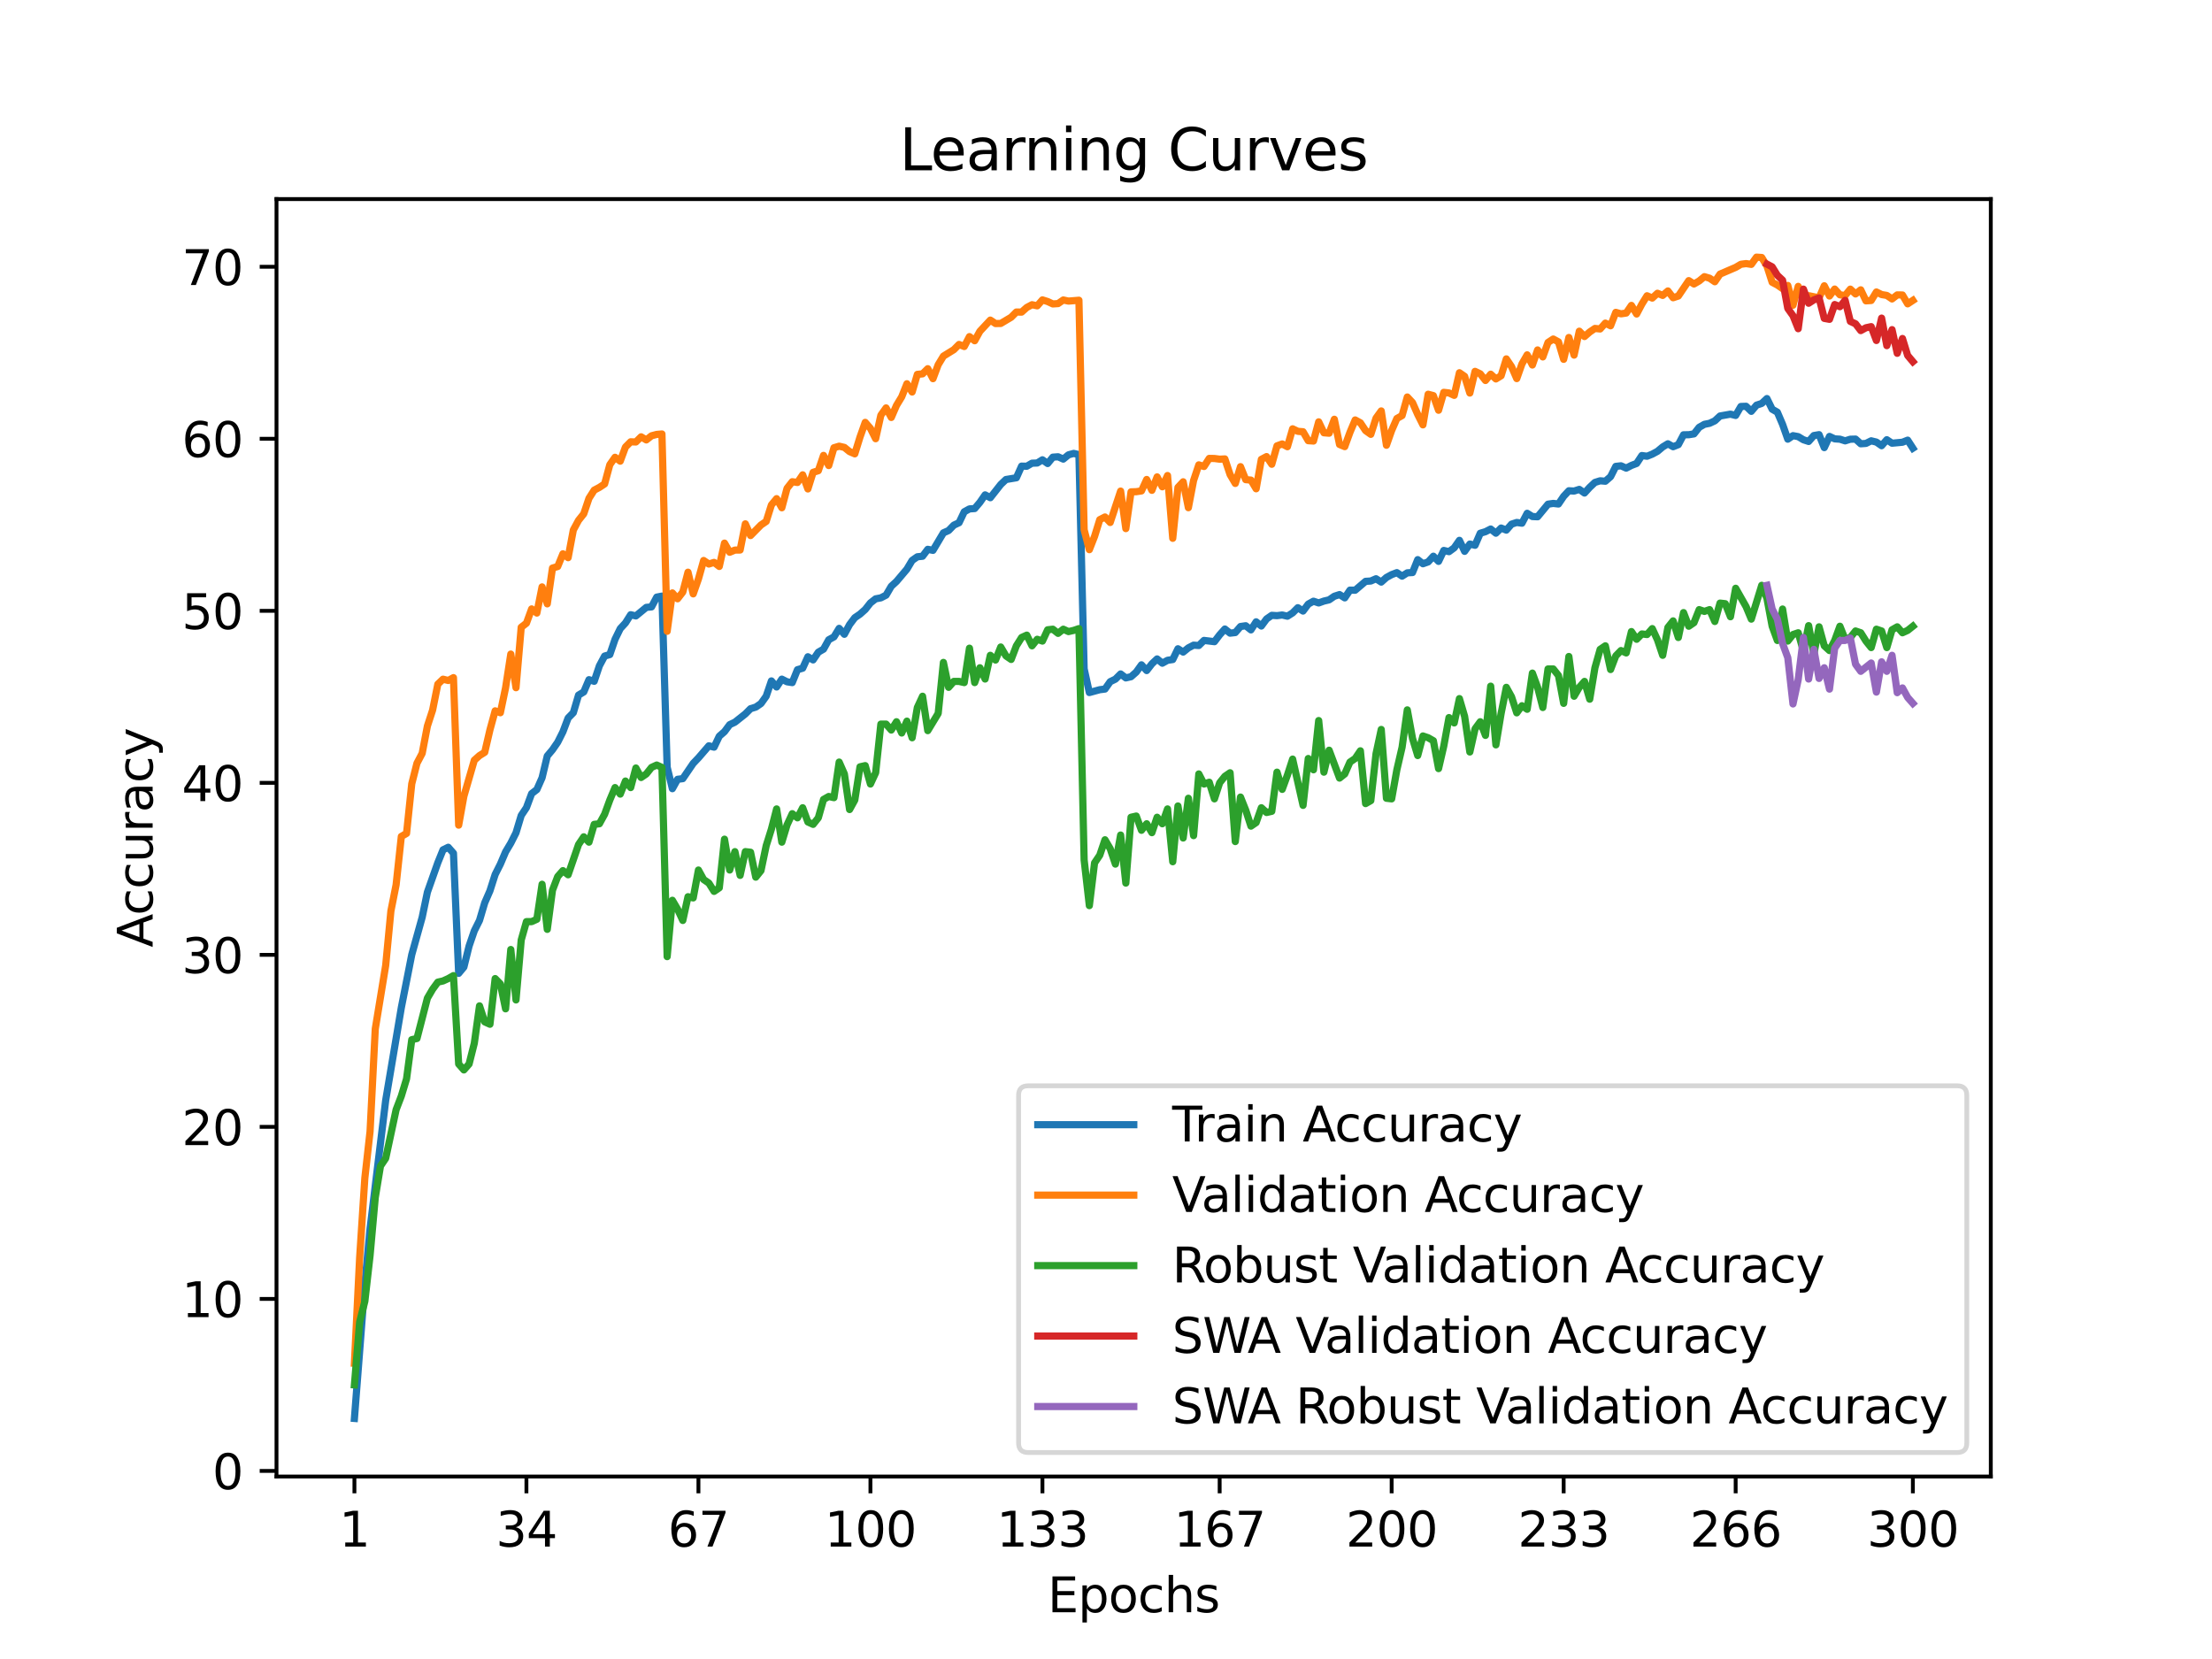 <?xml version="1.0" encoding="utf-8" standalone="no"?>
<!DOCTYPE svg PUBLIC "-//W3C//DTD SVG 1.1//EN"
  "http://www.w3.org/Graphics/SVG/1.1/DTD/svg11.dtd">
<svg xmlns:xlink="http://www.w3.org/1999/xlink" width="460.8pt" height="345.6pt" viewBox="0 0 460.8 345.6" xmlns="http://www.w3.org/2000/svg" version="1.1">
 <defs>
  <style type="text/css">*{stroke-linejoin: round; stroke-linecap: butt}</style>
 </defs>
 <g id="figure_1">
  <g id="patch_1">
   <path d="M 0 345.6 
L 460.8 345.6 
L 460.8 0 
L 0 0 
z
" style="fill: #ffffff"/>
  </g>
  <g id="axes_1">
   <g id="patch_2">
    <path d="M 57.6 307.584 
L 414.72 307.584 
L 414.72 41.472 
L 57.6 41.472 
z
" style="fill: #ffffff"/>
   </g>
   <g id="matplotlib.axis_1">
    <g id="xtick_1">
     <g id="line2d_1">
      <defs>
       <path id="me07a0a94ca" d="M 0 0 
L 0 3.5 
" style="stroke: #000000; stroke-width: 0.8"/>
      </defs>
      <g>
       <use xlink:href="#me07a0a94ca" x="73.833" y="307.584" style="stroke: #000000; stroke-width: 0.8"/>
      </g>
     </g>
     <g id="text_1">
      <!-- 1 -->
      <g transform="translate(70.651 322.182) scale(0.1 -0.1)">
       <defs>
        <path id="DejaVuSans-31" d="M 794 531 
L 1825 531 
L 1825 4091 
L 703 3866 
L 703 4441 
L 1819 4666 
L 2450 4666 
L 2450 531 
L 3481 531 
L 3481 0 
L 794 0 
L 794 531 
z
" transform="scale(0.016)"/>
       </defs>
       <use xlink:href="#DejaVuSans-31"/>
      </g>
     </g>
    </g>
    <g id="xtick_2">
     <g id="line2d_2">
      <g>
       <use xlink:href="#me07a0a94ca" x="109.664" y="307.584" style="stroke: #000000; stroke-width: 0.8"/>
      </g>
     </g>
     <g id="text_2">
      <!-- 34 -->
      <g transform="translate(103.302 322.182) scale(0.1 -0.1)">
       <defs>
        <path id="DejaVuSans-33" d="M 2597 2516 
Q 3050 2419 3304 2112 
Q 3559 1806 3559 1356 
Q 3559 666 3084 287 
Q 2609 -91 1734 -91 
Q 1441 -91 1130 -33 
Q 819 25 488 141 
L 488 750 
Q 750 597 1062 519 
Q 1375 441 1716 441 
Q 2309 441 2620 675 
Q 2931 909 2931 1356 
Q 2931 1769 2642 2001 
Q 2353 2234 1838 2234 
L 1294 2234 
L 1294 2753 
L 1863 2753 
Q 2328 2753 2575 2939 
Q 2822 3125 2822 3475 
Q 2822 3834 2567 4026 
Q 2313 4219 1838 4219 
Q 1578 4219 1281 4162 
Q 984 4106 628 3988 
L 628 4550 
Q 988 4650 1302 4700 
Q 1616 4750 1894 4750 
Q 2613 4750 3031 4423 
Q 3450 4097 3450 3541 
Q 3450 3153 3228 2886 
Q 3006 2619 2597 2516 
z
" transform="scale(0.016)"/>
        <path id="DejaVuSans-34" d="M 2419 4116 
L 825 1625 
L 2419 1625 
L 2419 4116 
z
M 2253 4666 
L 3047 4666 
L 3047 1625 
L 3713 1625 
L 3713 1100 
L 3047 1100 
L 3047 0 
L 2419 0 
L 2419 1100 
L 313 1100 
L 313 1709 
L 2253 4666 
z
" transform="scale(0.016)"/>
       </defs>
       <use xlink:href="#DejaVuSans-33"/>
       <use xlink:href="#DejaVuSans-34" x="63.623"/>
      </g>
     </g>
    </g>
    <g id="xtick_3">
     <g id="line2d_3">
      <g>
       <use xlink:href="#me07a0a94ca" x="145.496" y="307.584" style="stroke: #000000; stroke-width: 0.8"/>
      </g>
     </g>
     <g id="text_3">
      <!-- 67 -->
      <g transform="translate(139.133 322.182) scale(0.1 -0.1)">
       <defs>
        <path id="DejaVuSans-36" d="M 2113 2584 
Q 1688 2584 1439 2293 
Q 1191 2003 1191 1497 
Q 1191 994 1439 701 
Q 1688 409 2113 409 
Q 2538 409 2786 701 
Q 3034 994 3034 1497 
Q 3034 2003 2786 2293 
Q 2538 2584 2113 2584 
z
M 3366 4563 
L 3366 3988 
Q 3128 4100 2886 4159 
Q 2644 4219 2406 4219 
Q 1781 4219 1451 3797 
Q 1122 3375 1075 2522 
Q 1259 2794 1537 2939 
Q 1816 3084 2150 3084 
Q 2853 3084 3261 2657 
Q 3669 2231 3669 1497 
Q 3669 778 3244 343 
Q 2819 -91 2113 -91 
Q 1303 -91 875 529 
Q 447 1150 447 2328 
Q 447 3434 972 4092 
Q 1497 4750 2381 4750 
Q 2619 4750 2861 4703 
Q 3103 4656 3366 4563 
z
" transform="scale(0.016)"/>
        <path id="DejaVuSans-37" d="M 525 4666 
L 3525 4666 
L 3525 4397 
L 1831 0 
L 1172 0 
L 2766 4134 
L 525 4134 
L 525 4666 
z
" transform="scale(0.016)"/>
       </defs>
       <use xlink:href="#DejaVuSans-36"/>
       <use xlink:href="#DejaVuSans-37" x="63.623"/>
      </g>
     </g>
    </g>
    <g id="xtick_4">
     <g id="line2d_4">
      <g>
       <use xlink:href="#me07a0a94ca" x="181.327" y="307.584" style="stroke: #000000; stroke-width: 0.8"/>
      </g>
     </g>
     <g id="text_4">
      <!-- 100 -->
      <g transform="translate(171.783 322.182) scale(0.1 -0.1)">
       <defs>
        <path id="DejaVuSans-30" d="M 2034 4250 
Q 1547 4250 1301 3770 
Q 1056 3291 1056 2328 
Q 1056 1369 1301 889 
Q 1547 409 2034 409 
Q 2525 409 2770 889 
Q 3016 1369 3016 2328 
Q 3016 3291 2770 3770 
Q 2525 4250 2034 4250 
z
M 2034 4750 
Q 2819 4750 3233 4129 
Q 3647 3509 3647 2328 
Q 3647 1150 3233 529 
Q 2819 -91 2034 -91 
Q 1250 -91 836 529 
Q 422 1150 422 2328 
Q 422 3509 836 4129 
Q 1250 4750 2034 4750 
z
" transform="scale(0.016)"/>
       </defs>
       <use xlink:href="#DejaVuSans-31"/>
       <use xlink:href="#DejaVuSans-30" x="63.623"/>
       <use xlink:href="#DejaVuSans-30" x="127.246"/>
      </g>
     </g>
    </g>
    <g id="xtick_5">
     <g id="line2d_5">
      <g>
       <use xlink:href="#me07a0a94ca" x="217.158" y="307.584" style="stroke: #000000; stroke-width: 0.8"/>
      </g>
     </g>
     <g id="text_5">
      <!-- 133 -->
      <g transform="translate(207.615 322.182) scale(0.1 -0.1)">
       <use xlink:href="#DejaVuSans-31"/>
       <use xlink:href="#DejaVuSans-33" x="63.623"/>
       <use xlink:href="#DejaVuSans-33" x="127.246"/>
      </g>
     </g>
    </g>
    <g id="xtick_6">
     <g id="line2d_6">
      <g>
       <use xlink:href="#me07a0a94ca" x="254.076" y="307.584" style="stroke: #000000; stroke-width: 0.8"/>
      </g>
     </g>
     <g id="text_6">
      <!-- 167 -->
      <g transform="translate(244.532 322.182) scale(0.1 -0.1)">
       <use xlink:href="#DejaVuSans-31"/>
       <use xlink:href="#DejaVuSans-36" x="63.623"/>
       <use xlink:href="#DejaVuSans-37" x="127.246"/>
      </g>
     </g>
    </g>
    <g id="xtick_7">
     <g id="line2d_7">
      <g>
       <use xlink:href="#me07a0a94ca" x="289.907" y="307.584" style="stroke: #000000; stroke-width: 0.8"/>
      </g>
     </g>
     <g id="text_7">
      <!-- 200 -->
      <g transform="translate(280.363 322.182) scale(0.1 -0.1)">
       <defs>
        <path id="DejaVuSans-32" d="M 1228 531 
L 3431 531 
L 3431 0 
L 469 0 
L 469 531 
Q 828 903 1448 1529 
Q 2069 2156 2228 2338 
Q 2531 2678 2651 2914 
Q 2772 3150 2772 3378 
Q 2772 3750 2511 3984 
Q 2250 4219 1831 4219 
Q 1534 4219 1204 4116 
Q 875 4013 500 3803 
L 500 4441 
Q 881 4594 1212 4672 
Q 1544 4750 1819 4750 
Q 2544 4750 2975 4387 
Q 3406 4025 3406 3419 
Q 3406 3131 3298 2873 
Q 3191 2616 2906 2266 
Q 2828 2175 2409 1742 
Q 1991 1309 1228 531 
z
" transform="scale(0.016)"/>
       </defs>
       <use xlink:href="#DejaVuSans-32"/>
       <use xlink:href="#DejaVuSans-30" x="63.623"/>
       <use xlink:href="#DejaVuSans-30" x="127.246"/>
      </g>
     </g>
    </g>
    <g id="xtick_8">
     <g id="line2d_8">
      <g>
       <use xlink:href="#me07a0a94ca" x="325.739" y="307.584" style="stroke: #000000; stroke-width: 0.8"/>
      </g>
     </g>
     <g id="text_8">
      <!-- 233 -->
      <g transform="translate(316.195 322.182) scale(0.1 -0.1)">
       <use xlink:href="#DejaVuSans-32"/>
       <use xlink:href="#DejaVuSans-33" x="63.623"/>
       <use xlink:href="#DejaVuSans-33" x="127.246"/>
      </g>
     </g>
    </g>
    <g id="xtick_9">
     <g id="line2d_9">
      <g>
       <use xlink:href="#me07a0a94ca" x="361.57" y="307.584" style="stroke: #000000; stroke-width: 0.8"/>
      </g>
     </g>
     <g id="text_9">
      <!-- 266 -->
      <g transform="translate(352.026 322.182) scale(0.1 -0.1)">
       <use xlink:href="#DejaVuSans-32"/>
       <use xlink:href="#DejaVuSans-36" x="63.623"/>
       <use xlink:href="#DejaVuSans-36" x="127.246"/>
      </g>
     </g>
    </g>
    <g id="xtick_10">
     <g id="line2d_10">
      <g>
       <use xlink:href="#me07a0a94ca" x="398.487" y="307.584" style="stroke: #000000; stroke-width: 0.8"/>
      </g>
     </g>
     <g id="text_10">
      <!-- 300 -->
      <g transform="translate(388.944 322.182) scale(0.1 -0.1)">
       <use xlink:href="#DejaVuSans-33"/>
       <use xlink:href="#DejaVuSans-30" x="63.623"/>
       <use xlink:href="#DejaVuSans-30" x="127.246"/>
      </g>
     </g>
    </g>
    <g id="text_11">
     <!-- Epochs -->
     <g transform="translate(218.244 335.861) scale(0.1 -0.1)">
      <defs>
       <path id="DejaVuSans-45" d="M 628 4666 
L 3578 4666 
L 3578 4134 
L 1259 4134 
L 1259 2753 
L 3481 2753 
L 3481 2222 
L 1259 2222 
L 1259 531 
L 3634 531 
L 3634 0 
L 628 0 
L 628 4666 
z
" transform="scale(0.016)"/>
       <path id="DejaVuSans-70" d="M 1159 525 
L 1159 -1331 
L 581 -1331 
L 581 3500 
L 1159 3500 
L 1159 2969 
Q 1341 3281 1617 3432 
Q 1894 3584 2278 3584 
Q 2916 3584 3314 3078 
Q 3713 2572 3713 1747 
Q 3713 922 3314 415 
Q 2916 -91 2278 -91 
Q 1894 -91 1617 61 
Q 1341 213 1159 525 
z
M 3116 1747 
Q 3116 2381 2855 2742 
Q 2594 3103 2138 3103 
Q 1681 3103 1420 2742 
Q 1159 2381 1159 1747 
Q 1159 1113 1420 752 
Q 1681 391 2138 391 
Q 2594 391 2855 752 
Q 3116 1113 3116 1747 
z
" transform="scale(0.016)"/>
       <path id="DejaVuSans-6f" d="M 1959 3097 
Q 1497 3097 1228 2736 
Q 959 2375 959 1747 
Q 959 1119 1226 758 
Q 1494 397 1959 397 
Q 2419 397 2687 759 
Q 2956 1122 2956 1747 
Q 2956 2369 2687 2733 
Q 2419 3097 1959 3097 
z
M 1959 3584 
Q 2709 3584 3137 3096 
Q 3566 2609 3566 1747 
Q 3566 888 3137 398 
Q 2709 -91 1959 -91 
Q 1206 -91 779 398 
Q 353 888 353 1747 
Q 353 2609 779 3096 
Q 1206 3584 1959 3584 
z
" transform="scale(0.016)"/>
       <path id="DejaVuSans-63" d="M 3122 3366 
L 3122 2828 
Q 2878 2963 2633 3030 
Q 2388 3097 2138 3097 
Q 1578 3097 1268 2742 
Q 959 2388 959 1747 
Q 959 1106 1268 751 
Q 1578 397 2138 397 
Q 2388 397 2633 464 
Q 2878 531 3122 666 
L 3122 134 
Q 2881 22 2623 -34 
Q 2366 -91 2075 -91 
Q 1284 -91 818 406 
Q 353 903 353 1747 
Q 353 2603 823 3093 
Q 1294 3584 2113 3584 
Q 2378 3584 2631 3529 
Q 2884 3475 3122 3366 
z
" transform="scale(0.016)"/>
       <path id="DejaVuSans-68" d="M 3513 2113 
L 3513 0 
L 2938 0 
L 2938 2094 
Q 2938 2591 2744 2837 
Q 2550 3084 2163 3084 
Q 1697 3084 1428 2787 
Q 1159 2491 1159 1978 
L 1159 0 
L 581 0 
L 581 4863 
L 1159 4863 
L 1159 2956 
Q 1366 3272 1645 3428 
Q 1925 3584 2291 3584 
Q 2894 3584 3203 3211 
Q 3513 2838 3513 2113 
z
" transform="scale(0.016)"/>
       <path id="DejaVuSans-73" d="M 2834 3397 
L 2834 2853 
Q 2591 2978 2328 3040 
Q 2066 3103 1784 3103 
Q 1356 3103 1142 2972 
Q 928 2841 928 2578 
Q 928 2378 1081 2264 
Q 1234 2150 1697 2047 
L 1894 2003 
Q 2506 1872 2764 1633 
Q 3022 1394 3022 966 
Q 3022 478 2636 193 
Q 2250 -91 1575 -91 
Q 1294 -91 989 -36 
Q 684 19 347 128 
L 347 722 
Q 666 556 975 473 
Q 1284 391 1588 391 
Q 1994 391 2212 530 
Q 2431 669 2431 922 
Q 2431 1156 2273 1281 
Q 2116 1406 1581 1522 
L 1381 1569 
Q 847 1681 609 1914 
Q 372 2147 372 2553 
Q 372 3047 722 3315 
Q 1072 3584 1716 3584 
Q 2034 3584 2315 3537 
Q 2597 3491 2834 3397 
z
" transform="scale(0.016)"/>
      </defs>
      <use xlink:href="#DejaVuSans-45"/>
      <use xlink:href="#DejaVuSans-70" x="63.184"/>
      <use xlink:href="#DejaVuSans-6f" x="126.66"/>
      <use xlink:href="#DejaVuSans-63" x="187.842"/>
      <use xlink:href="#DejaVuSans-68" x="242.822"/>
      <use xlink:href="#DejaVuSans-73" x="306.201"/>
     </g>
    </g>
   </g>
   <g id="matplotlib.axis_2">
    <g id="ytick_1">
     <g id="line2d_11">
      <defs>
       <path id="m90adc92412" d="M 0 0 
L -3.5 0 
" style="stroke: #000000; stroke-width: 0.8"/>
      </defs>
      <g>
       <use xlink:href="#m90adc92412" x="57.6" y="306.418" style="stroke: #000000; stroke-width: 0.8"/>
      </g>
     </g>
     <g id="text_12">
      <!-- 0 -->
      <g transform="translate(44.237 310.217) scale(0.1 -0.1)">
       <use xlink:href="#DejaVuSans-30"/>
      </g>
     </g>
    </g>
    <g id="ytick_2">
     <g id="line2d_12">
      <g>
       <use xlink:href="#m90adc92412" x="57.6" y="270.583" style="stroke: #000000; stroke-width: 0.8"/>
      </g>
     </g>
     <g id="text_13">
      <!-- 10 -->
      <g transform="translate(37.875 274.382) scale(0.1 -0.1)">
       <use xlink:href="#DejaVuSans-31"/>
       <use xlink:href="#DejaVuSans-30" x="63.623"/>
      </g>
     </g>
    </g>
    <g id="ytick_3">
     <g id="line2d_13">
      <g>
       <use xlink:href="#m90adc92412" x="57.6" y="234.748" style="stroke: #000000; stroke-width: 0.8"/>
      </g>
     </g>
     <g id="text_14">
      <!-- 20 -->
      <g transform="translate(37.875 238.547) scale(0.1 -0.1)">
       <use xlink:href="#DejaVuSans-32"/>
       <use xlink:href="#DejaVuSans-30" x="63.623"/>
      </g>
     </g>
    </g>
    <g id="ytick_4">
     <g id="line2d_14">
      <g>
       <use xlink:href="#m90adc92412" x="57.6" y="198.914" style="stroke: #000000; stroke-width: 0.8"/>
      </g>
     </g>
     <g id="text_15">
      <!-- 30 -->
      <g transform="translate(37.875 202.713) scale(0.1 -0.1)">
       <use xlink:href="#DejaVuSans-33"/>
       <use xlink:href="#DejaVuSans-30" x="63.623"/>
      </g>
     </g>
    </g>
    <g id="ytick_5">
     <g id="line2d_15">
      <g>
       <use xlink:href="#m90adc92412" x="57.6" y="163.079" style="stroke: #000000; stroke-width: 0.8"/>
      </g>
     </g>
     <g id="text_16">
      <!-- 40 -->
      <g transform="translate(37.875 166.878) scale(0.1 -0.1)">
       <use xlink:href="#DejaVuSans-34"/>
       <use xlink:href="#DejaVuSans-30" x="63.623"/>
      </g>
     </g>
    </g>
    <g id="ytick_6">
     <g id="line2d_16">
      <g>
       <use xlink:href="#m90adc92412" x="57.6" y="127.244" style="stroke: #000000; stroke-width: 0.8"/>
      </g>
     </g>
     <g id="text_17">
      <!-- 50 -->
      <g transform="translate(37.875 131.043) scale(0.1 -0.1)">
       <defs>
        <path id="DejaVuSans-35" d="M 691 4666 
L 3169 4666 
L 3169 4134 
L 1269 4134 
L 1269 2991 
Q 1406 3038 1543 3061 
Q 1681 3084 1819 3084 
Q 2600 3084 3056 2656 
Q 3513 2228 3513 1497 
Q 3513 744 3044 326 
Q 2575 -91 1722 -91 
Q 1428 -91 1123 -41 
Q 819 9 494 109 
L 494 744 
Q 775 591 1075 516 
Q 1375 441 1709 441 
Q 2250 441 2565 725 
Q 2881 1009 2881 1497 
Q 2881 1984 2565 2268 
Q 2250 2553 1709 2553 
Q 1456 2553 1204 2497 
Q 953 2441 691 2322 
L 691 4666 
z
" transform="scale(0.016)"/>
       </defs>
       <use xlink:href="#DejaVuSans-35"/>
       <use xlink:href="#DejaVuSans-30" x="63.623"/>
      </g>
     </g>
    </g>
    <g id="ytick_7">
     <g id="line2d_17">
      <g>
       <use xlink:href="#m90adc92412" x="57.6" y="91.409" style="stroke: #000000; stroke-width: 0.8"/>
      </g>
     </g>
     <g id="text_18">
      <!-- 60 -->
      <g transform="translate(37.875 95.209) scale(0.1 -0.1)">
       <use xlink:href="#DejaVuSans-36"/>
       <use xlink:href="#DejaVuSans-30" x="63.623"/>
      </g>
     </g>
    </g>
    <g id="ytick_8">
     <g id="line2d_18">
      <g>
       <use xlink:href="#m90adc92412" x="57.6" y="55.575" style="stroke: #000000; stroke-width: 0.8"/>
      </g>
     </g>
     <g id="text_19">
      <!-- 70 -->
      <g transform="translate(37.875 59.374) scale(0.1 -0.1)">
       <use xlink:href="#DejaVuSans-37"/>
       <use xlink:href="#DejaVuSans-30" x="63.623"/>
      </g>
     </g>
    </g>
    <g id="text_20">
     <!-- Accuracy -->
     <g transform="translate(31.795 197.356) rotate(-90) scale(0.1 -0.1)">
      <defs>
       <path id="DejaVuSans-41" d="M 2188 4044 
L 1331 1722 
L 3047 1722 
L 2188 4044 
z
M 1831 4666 
L 2547 4666 
L 4325 0 
L 3669 0 
L 3244 1197 
L 1141 1197 
L 716 0 
L 50 0 
L 1831 4666 
z
" transform="scale(0.016)"/>
       <path id="DejaVuSans-75" d="M 544 1381 
L 544 3500 
L 1119 3500 
L 1119 1403 
Q 1119 906 1312 657 
Q 1506 409 1894 409 
Q 2359 409 2629 706 
Q 2900 1003 2900 1516 
L 2900 3500 
L 3475 3500 
L 3475 0 
L 2900 0 
L 2900 538 
Q 2691 219 2414 64 
Q 2138 -91 1772 -91 
Q 1169 -91 856 284 
Q 544 659 544 1381 
z
M 1991 3584 
L 1991 3584 
z
" transform="scale(0.016)"/>
       <path id="DejaVuSans-72" d="M 2631 2963 
Q 2534 3019 2420 3045 
Q 2306 3072 2169 3072 
Q 1681 3072 1420 2755 
Q 1159 2438 1159 1844 
L 1159 0 
L 581 0 
L 581 3500 
L 1159 3500 
L 1159 2956 
Q 1341 3275 1631 3429 
Q 1922 3584 2338 3584 
Q 2397 3584 2469 3576 
Q 2541 3569 2628 3553 
L 2631 2963 
z
" transform="scale(0.016)"/>
       <path id="DejaVuSans-61" d="M 2194 1759 
Q 1497 1759 1228 1600 
Q 959 1441 959 1056 
Q 959 750 1161 570 
Q 1363 391 1709 391 
Q 2188 391 2477 730 
Q 2766 1069 2766 1631 
L 2766 1759 
L 2194 1759 
z
M 3341 1997 
L 3341 0 
L 2766 0 
L 2766 531 
Q 2569 213 2275 61 
Q 1981 -91 1556 -91 
Q 1019 -91 701 211 
Q 384 513 384 1019 
Q 384 1609 779 1909 
Q 1175 2209 1959 2209 
L 2766 2209 
L 2766 2266 
Q 2766 2663 2505 2880 
Q 2244 3097 1772 3097 
Q 1472 3097 1187 3025 
Q 903 2953 641 2809 
L 641 3341 
Q 956 3463 1253 3523 
Q 1550 3584 1831 3584 
Q 2591 3584 2966 3190 
Q 3341 2797 3341 1997 
z
" transform="scale(0.016)"/>
       <path id="DejaVuSans-79" d="M 2059 -325 
Q 1816 -950 1584 -1140 
Q 1353 -1331 966 -1331 
L 506 -1331 
L 506 -850 
L 844 -850 
Q 1081 -850 1212 -737 
Q 1344 -625 1503 -206 
L 1606 56 
L 191 3500 
L 800 3500 
L 1894 763 
L 2988 3500 
L 3597 3500 
L 2059 -325 
z
" transform="scale(0.016)"/>
      </defs>
      <use xlink:href="#DejaVuSans-41"/>
      <use xlink:href="#DejaVuSans-63" x="66.658"/>
      <use xlink:href="#DejaVuSans-63" x="121.639"/>
      <use xlink:href="#DejaVuSans-75" x="176.619"/>
      <use xlink:href="#DejaVuSans-72" x="239.998"/>
      <use xlink:href="#DejaVuSans-61" x="281.111"/>
      <use xlink:href="#DejaVuSans-63" x="342.391"/>
      <use xlink:href="#DejaVuSans-79" x="397.371"/>
     </g>
    </g>
   </g>
   <g id="line2d_19">
    <path d="M 73.833 295.488 
L 76.004 267.483 
L 77.09 255.962 
L 80.348 229.203 
L 83.605 209.897 
L 85.777 198.873 
L 87.948 191.079 
L 89.034 185.856 
L 91.206 179.715 
L 92.291 177.036 
L 93.377 176.503 
L 94.463 177.74 
L 95.549 202.77 
L 96.635 201.458 
L 97.72 197.077 
L 98.806 193.906 
L 99.892 191.733 
L 100.978 188.069 
L 102.064 185.57 
L 103.149 182.174 
L 104.235 180.015 
L 105.321 177.462 
L 106.407 175.639 
L 107.493 173.484 
L 108.578 169.878 
L 109.664 168.252 
L 110.75 165.323 
L 111.836 164.481 
L 112.922 162.022 
L 114.007 157.484 
L 115.093 156.194 
L 116.179 154.617 
L 117.265 152.454 
L 118.351 149.578 
L 119.436 148.467 
L 120.522 144.799 
L 121.608 144.145 
L 122.694 141.591 
L 123.78 141.927 
L 124.865 138.702 
L 125.951 136.669 
L 127.037 136.36 
L 128.123 133.179 
L 129.209 130.953 
L 130.294 129.775 
L 131.38 128.059 
L 132.466 128.31 
L 134.638 126.527 
L 135.723 126.429 
L 136.809 124.391 
L 137.895 124.18 
L 138.981 159.818 
L 140.067 164.297 
L 141.152 162.344 
L 142.238 162.205 
L 144.41 159.021 
L 145.496 157.883 
L 147.667 155.365 
L 148.753 155.648 
L 149.839 153.363 
L 150.925 152.418 
L 152.01 150.958 
L 153.096 150.443 
L 155.268 148.723 
L 156.354 147.63 
L 157.439 147.303 
L 158.525 146.559 
L 159.611 145.036 
L 160.697 141.847 
L 161.783 143.114 
L 162.868 141.479 
L 163.954 142.03 
L 165.04 142.196 
L 166.126 139.509 
L 167.212 139.199 
L 168.297 136.816 
L 169.383 137.47 
L 170.469 135.862 
L 171.555 135.231 
L 172.641 133.273 
L 173.726 132.678 
L 174.812 130.899 
L 175.898 132.131 
L 176.984 130.115 
L 178.07 128.678 
L 179.155 127.938 
L 180.241 126.971 
L 181.327 125.596 
L 182.413 124.749 
L 183.499 124.543 
L 184.584 123.983 
L 185.67 122.129 
L 186.756 121.13 
L 188.928 118.563 
L 190.013 116.745 
L 191.099 115.988 
L 192.185 115.876 
L 193.271 114.433 
L 194.357 114.648 
L 196.528 111.002 
L 197.614 110.518 
L 198.7 109.398 
L 199.786 108.892 
L 200.871 106.612 
L 201.957 106.012 
L 203.043 105.94 
L 204.129 104.655 
L 205.215 103.092 
L 206.3 103.683 
L 208.472 100.928 
L 209.558 99.893 
L 211.729 99.53 
L 212.815 97.103 
L 213.901 97.125 
L 214.987 96.493 
L 216.073 96.453 
L 217.158 95.786 
L 218.244 96.561 
L 219.33 95.235 
L 220.416 95.154 
L 221.502 95.638 
L 222.587 94.747 
L 223.673 94.455 
L 224.759 94.702 
L 225.845 139.329 
L 226.931 144.27 
L 229.102 143.679 
L 230.188 143.544 
L 231.274 142.008 
L 232.36 141.479 
L 233.445 140.395 
L 234.531 141.22 
L 235.617 140.969 
L 236.703 140.006 
L 237.789 138.496 
L 238.875 139.688 
L 239.96 138.29 
L 241.046 137.269 
L 242.132 138.156 
L 243.218 137.551 
L 244.304 137.394 
L 245.389 135.15 
L 246.475 135.84 
L 247.561 134.962 
L 248.647 134.398 
L 249.733 134.474 
L 250.818 133.412 
L 252.99 133.672 
L 254.076 132.248 
L 255.162 131.034 
L 256.247 131.898 
L 257.333 131.773 
L 258.419 130.514 
L 259.505 130.353 
L 260.591 131.217 
L 261.676 129.538 
L 262.762 130.411 
L 263.848 128.937 
L 264.934 128.185 
L 266.02 128.252 
L 267.105 128.113 
L 268.191 128.368 
L 269.277 127.679 
L 270.363 126.595 
L 271.449 127.293 
L 272.534 125.842 
L 273.62 125.242 
L 274.706 125.605 
L 275.792 125.215 
L 276.878 124.96 
L 277.963 124.212 
L 279.049 123.862 
L 280.135 124.548 
L 281.221 122.935 
L 282.307 122.953 
L 284.478 121.103 
L 285.564 121.036 
L 286.65 120.561 
L 287.736 121.26 
L 288.821 120.297 
L 289.907 119.705 
L 290.993 119.289 
L 292.079 120.023 
L 293.165 119.329 
L 294.25 119.271 
L 295.336 116.583 
L 296.422 117.439 
L 297.508 117.058 
L 298.594 115.867 
L 299.679 116.946 
L 300.765 114.671 
L 301.851 114.921 
L 302.937 114.124 
L 304.023 112.561 
L 305.108 114.854 
L 306.194 113.336 
L 307.28 113.591 
L 308.366 111.083 
L 309.452 110.76 
L 310.537 110.205 
L 311.623 111.074 
L 312.709 110.003 
L 313.795 110.433 
L 314.881 109.192 
L 315.966 108.839 
L 317.052 108.991 
L 318.138 106.93 
L 319.224 107.602 
L 320.31 107.652 
L 322.481 105.031 
L 323.567 104.87 
L 324.653 104.995 
L 325.739 103.392 
L 326.824 102.236 
L 327.91 102.294 
L 328.996 101.945 
L 330.082 102.706 
L 331.168 101.515 
L 332.253 100.498 
L 333.339 100.158 
L 334.425 100.247 
L 335.511 99.302 
L 336.597 97.156 
L 337.682 97.035 
L 338.768 97.519 
L 339.854 96.959 
L 340.94 96.543 
L 342.026 94.899 
L 343.111 95.042 
L 344.197 94.608 
L 345.283 94.016 
L 346.369 93.107 
L 347.455 92.449 
L 348.54 93.058 
L 349.626 92.628 
L 350.712 90.576 
L 351.798 90.563 
L 352.884 90.388 
L 353.969 89.013 
L 355.055 88.395 
L 356.141 88.18 
L 357.227 87.669 
L 358.313 86.661 
L 360.484 86.276 
L 361.57 86.545 
L 362.656 84.677 
L 363.742 84.637 
L 364.827 85.689 
L 365.913 84.404 
L 366.999 84.045 
L 368.085 83.029 
L 369.171 85.246 
L 370.256 85.868 
L 371.342 88.408 
L 372.428 91.486 
L 373.514 90.755 
L 374.6 90.957 
L 375.685 91.611 
L 376.771 91.965 
L 377.857 90.733 
L 378.943 90.545 
L 380.029 93.246 
L 381.114 90.917 
L 382.2 91.423 
L 383.286 91.49 
L 384.372 91.839 
L 385.458 91.499 
L 386.543 91.472 
L 387.629 92.449 
L 388.715 92.372 
L 389.801 91.83 
L 390.887 92.095 
L 391.972 92.847 
L 393.058 91.602 
L 394.144 92.328 
L 396.316 92.126 
L 397.401 91.692 
L 398.487 93.371 
L 398.487 93.371 
" clip-path="url(#pf10e1c70ee)" style="fill: none; stroke: #1f77b4; stroke-width: 1.5; stroke-linecap: square"/>
   </g>
   <g id="line2d_20">
    <path d="M 73.833 283.985 
L 74.919 262.036 
L 76.004 245.409 
L 77.09 235.698 
L 78.176 214.34 
L 80.348 201.099 
L 81.433 189.776 
L 82.519 184.311 
L 83.605 174.241 
L 84.691 173.614 
L 85.777 163.276 
L 86.862 158.994 
L 87.948 156.933 
L 89.034 151.253 
L 90.12 147.921 
L 91.206 142.528 
L 92.291 141.488 
L 93.377 141.757 
L 94.463 141.166 
L 95.549 171.894 
L 96.635 165.874 
L 98.806 158.367 
L 99.892 157.399 
L 100.978 156.718 
L 102.064 152.042 
L 103.149 148.082 
L 104.235 148.476 
L 105.321 143.28 
L 106.407 136.257 
L 107.493 143.262 
L 108.578 130.666 
L 109.664 129.824 
L 110.75 126.85 
L 111.836 127.71 
L 112.922 122.263 
L 114.007 125.793 
L 115.093 118.339 
L 116.179 118.017 
L 117.265 115.365 
L 118.351 116.171 
L 119.436 110.402 
L 120.522 108.395 
L 121.608 107.033 
L 122.694 103.808 
L 123.78 102.106 
L 124.865 101.533 
L 125.951 100.816 
L 127.037 96.803 
L 128.123 95.262 
L 129.209 96.068 
L 130.294 93.129 
L 131.38 92.037 
L 132.466 92.072 
L 133.552 90.997 
L 134.638 91.642 
L 135.723 90.782 
L 136.809 90.496 
L 137.895 90.406 
L 138.981 131.508 
L 140.067 123.517 
L 141.152 124.736 
L 142.238 123.338 
L 143.324 119.199 
L 144.41 123.714 
L 145.496 120.615 
L 146.581 116.762 
L 147.667 117.497 
L 148.753 117.157 
L 149.839 117.999 
L 150.925 113.143 
L 152.01 115.042 
L 153.096 114.594 
L 154.182 114.577 
L 155.268 109.13 
L 156.354 111.566 
L 158.525 109.363 
L 159.611 108.628 
L 160.697 105.188 
L 161.783 103.88 
L 162.868 105.779 
L 163.954 101.73 
L 165.04 100.35 
L 166.126 100.511 
L 167.212 98.917 
L 168.297 101.855 
L 169.383 98.397 
L 170.469 98.057 
L 171.555 94.867 
L 172.641 96.982 
L 173.726 93.273 
L 174.812 92.95 
L 175.898 93.201 
L 176.984 94.079 
L 178.07 94.545 
L 179.155 91.051 
L 180.241 87.987 
L 181.327 89.241 
L 182.413 91.392 
L 183.499 86.5 
L 184.584 84.977 
L 185.67 86.966 
L 186.756 84.458 
L 187.842 82.666 
L 188.928 79.942 
L 190.013 81.662 
L 191.099 77.989 
L 192.185 77.882 
L 193.271 76.807 
L 194.357 78.885 
L 195.442 75.983 
L 196.528 74.191 
L 198.7 72.847 
L 199.786 71.754 
L 200.871 72.184 
L 201.957 70.124 
L 203.043 70.984 
L 204.129 69.013 
L 206.3 66.683 
L 207.386 67.4 
L 208.472 67.382 
L 210.644 66.092 
L 211.729 64.999 
L 212.815 65.017 
L 213.901 64.05 
L 214.987 63.476 
L 216.073 63.709 
L 217.158 62.473 
L 218.244 62.813 
L 219.33 63.315 
L 220.416 63.243 
L 221.502 62.491 
L 222.587 62.724 
L 224.759 62.545 
L 225.845 110.366 
L 226.931 114.505 
L 228.016 111.746 
L 229.102 108.252 
L 230.188 107.696 
L 231.274 108.843 
L 233.445 102.303 
L 234.531 110.115 
L 235.617 102.464 
L 236.703 102.429 
L 237.789 102.267 
L 238.875 99.884 
L 239.96 102.142 
L 241.046 99.347 
L 242.132 101.407 
L 243.218 99.06 
L 244.304 112.14 
L 245.389 101.533 
L 246.475 100.368 
L 247.561 105.761 
L 248.647 100.081 
L 249.733 96.838 
L 250.818 97.179 
L 251.904 95.495 
L 252.99 95.513 
L 254.076 95.656 
L 255.162 95.602 
L 256.247 98.863 
L 257.333 100.709 
L 258.419 97.215 
L 259.505 99.92 
L 260.591 100.01 
L 261.676 101.819 
L 262.762 95.692 
L 263.848 95.118 
L 264.934 96.713 
L 266.02 92.879 
L 267.105 92.484 
L 268.191 93.058 
L 269.277 89.331 
L 270.363 89.851 
L 271.449 89.94 
L 272.534 91.804 
L 273.62 91.875 
L 274.706 87.88 
L 275.792 90.155 
L 276.878 90.245 
L 277.963 87.342 
L 279.049 92.592 
L 280.135 93.04 
L 281.221 90.066 
L 282.307 87.486 
L 283.392 88.077 
L 284.478 89.707 
L 285.564 90.478 
L 286.65 87.109 
L 287.736 85.604 
L 288.821 92.753 
L 289.907 89.671 
L 290.993 87.181 
L 292.079 86.572 
L 293.165 82.702 
L 294.25 83.866 
L 295.336 86.339 
L 296.422 88.507 
L 297.508 82.128 
L 298.594 82.415 
L 299.679 85.461 
L 300.765 81.734 
L 301.851 81.859 
L 302.937 82.361 
L 304.023 77.649 
L 305.108 78.401 
L 306.194 81.877 
L 307.28 77.362 
L 308.366 77.882 
L 309.452 79.261 
L 310.537 77.954 
L 311.623 78.939 
L 312.709 78.276 
L 313.795 74.764 
L 314.881 76.377 
L 315.966 78.867 
L 317.052 75.803 
L 318.138 73.922 
L 319.224 76.036 
L 320.31 72.901 
L 321.395 74.352 
L 322.481 71.342 
L 323.567 70.625 
L 324.653 71.217 
L 325.739 74.854 
L 326.824 70.303 
L 327.91 73.976 
L 328.996 68.995 
L 330.082 70.106 
L 331.168 69.156 
L 332.253 68.421 
L 333.339 68.529 
L 334.425 67.311 
L 335.511 67.866 
L 336.597 65.071 
L 337.682 65.376 
L 338.768 65.214 
L 339.854 63.62 
L 340.94 65.411 
L 342.026 63.351 
L 343.111 61.613 
L 344.197 62.097 
L 345.283 61.093 
L 346.369 61.541 
L 347.455 60.61 
L 348.54 62.025 
L 349.626 61.667 
L 351.798 58.459 
L 352.884 59.158 
L 353.969 58.531 
L 355.055 57.635 
L 356.141 57.958 
L 357.227 58.692 
L 358.313 57.098 
L 361.57 55.7 
L 362.656 55.055 
L 363.742 54.912 
L 364.827 55.073 
L 365.913 53.568 
L 366.999 53.64 
L 368.085 55.431 
L 369.171 58.8 
L 370.256 59.373 
L 371.342 60.126 
L 372.428 59.463 
L 373.514 63.584 
L 374.6 59.66 
L 375.685 61.828 
L 376.771 61.595 
L 378.943 62.043 
L 380.029 59.534 
L 381.114 61.667 
L 382.2 60.215 
L 383.286 61.416 
L 384.372 61.559 
L 385.458 60.233 
L 386.543 61.237 
L 387.629 60.377 
L 388.715 62.67 
L 389.801 62.598 
L 390.887 60.825 
L 391.972 61.362 
L 393.058 61.541 
L 394.144 62.276 
L 395.23 61.434 
L 396.316 61.452 
L 397.401 63.297 
L 398.487 62.58 
L 398.487 62.58 
" clip-path="url(#pf10e1c70ee)" style="fill: none; stroke: #ff7f0e; stroke-width: 1.5; stroke-linecap: square"/>
   </g>
   <g id="line2d_21">
    <path d="M 73.833 288.5 
L 74.919 275.402 
L 76.004 271.077 
L 77.09 261.562 
L 78.176 249.453 
L 79.262 242.904 
L 80.348 241.297 
L 82.519 231.165 
L 83.605 228.323 
L 84.691 224.739 
L 85.777 216.584 
L 86.862 216.337 
L 89.034 207.934 
L 90.12 206.08 
L 91.206 204.598 
L 92.291 204.35 
L 93.377 203.856 
L 94.463 203.238 
L 95.549 221.65 
L 96.635 222.886 
L 97.72 221.65 
L 98.806 217.325 
L 99.892 209.54 
L 100.978 212.877 
L 102.064 213.371 
L 103.149 203.856 
L 104.235 204.968 
L 105.321 210.158 
L 106.407 197.801 
L 107.493 208.305 
L 108.578 195.824 
L 109.664 191.994 
L 110.75 191.994 
L 111.836 191.499 
L 112.922 184.209 
L 114.007 193.6 
L 115.093 185.445 
L 116.179 182.603 
L 117.265 181.367 
L 118.351 182.232 
L 120.522 175.93 
L 121.608 174.323 
L 122.694 175.436 
L 123.78 171.729 
L 124.865 171.605 
L 125.951 169.628 
L 127.037 166.662 
L 128.123 164.067 
L 129.209 165.427 
L 130.294 162.708 
L 131.38 164.067 
L 132.466 159.99 
L 133.552 161.967 
L 134.638 161.225 
L 135.723 159.866 
L 136.809 159.372 
L 137.895 159.866 
L 138.981 199.284 
L 140.067 187.545 
L 141.152 189.399 
L 142.238 191.747 
L 143.324 186.804 
L 144.41 187.051 
L 145.496 181.243 
L 146.581 183.22 
L 147.667 183.962 
L 148.753 185.692 
L 149.839 184.95 
L 150.925 174.818 
L 152.01 181.243 
L 153.096 177.413 
L 154.182 182.355 
L 155.268 177.413 
L 156.354 177.536 
L 157.439 182.726 
L 158.525 181.367 
L 159.611 176.177 
L 160.697 172.717 
L 161.783 168.516 
L 162.868 175.436 
L 163.954 171.852 
L 165.04 169.504 
L 166.126 170.369 
L 167.212 168.269 
L 168.297 171.234 
L 169.383 171.729 
L 170.469 170.369 
L 171.555 166.539 
L 172.641 165.921 
L 173.726 166.168 
L 174.812 158.754 
L 175.898 161.225 
L 176.984 168.639 
L 178.07 166.662 
L 179.155 159.742 
L 180.241 159.495 
L 181.327 163.326 
L 182.413 160.978 
L 183.499 150.846 
L 184.584 150.846 
L 185.67 152.081 
L 186.756 150.351 
L 187.842 152.699 
L 188.928 150.228 
L 190.013 153.688 
L 191.099 147.386 
L 192.185 145.038 
L 193.271 152.205 
L 195.442 148.621 
L 196.528 137.995 
L 197.614 143.184 
L 198.7 141.949 
L 199.786 141.949 
L 200.871 142.196 
L 201.957 135.029 
L 203.043 142.196 
L 204.129 139.107 
L 205.215 141.454 
L 206.3 136.512 
L 207.386 137.5 
L 208.472 134.782 
L 209.558 136.635 
L 210.644 137.377 
L 211.729 134.535 
L 212.815 132.805 
L 213.901 132.31 
L 214.987 134.535 
L 216.073 133.175 
L 217.158 133.546 
L 218.244 131.198 
L 219.33 131.075 
L 220.416 131.94 
L 221.502 131.075 
L 222.587 131.569 
L 223.673 131.322 
L 224.759 130.951 
L 225.845 179.143 
L 226.931 188.657 
L 228.016 179.76 
L 229.102 178.154 
L 230.188 174.941 
L 231.274 176.795 
L 232.36 180.008 
L 233.445 173.953 
L 234.531 183.962 
L 235.617 170.246 
L 236.703 169.999 
L 237.789 172.964 
L 238.875 171.605 
L 239.96 173.459 
L 241.046 170.246 
L 242.132 171.605 
L 243.218 168.516 
L 244.304 179.513 
L 245.389 167.898 
L 246.475 174.571 
L 247.561 166.292 
L 248.647 174.076 
L 249.733 161.225 
L 250.818 163.326 
L 251.904 162.955 
L 252.99 166.415 
L 254.076 163.079 
L 255.162 161.72 
L 256.247 160.978 
L 257.333 175.312 
L 258.419 166.044 
L 259.505 168.763 
L 260.591 172.099 
L 261.676 171.358 
L 262.762 168.269 
L 263.848 169.257 
L 264.934 169.01 
L 266.02 160.855 
L 267.105 164.438 
L 268.191 161.472 
L 269.277 158.136 
L 271.449 167.774 
L 272.534 158.013 
L 273.62 160.36 
L 274.706 150.104 
L 275.792 160.855 
L 276.878 156.283 
L 279.049 162.09 
L 280.135 161.225 
L 281.221 158.754 
L 282.307 158.013 
L 283.392 156.406 
L 284.478 167.404 
L 285.564 166.786 
L 286.65 157.024 
L 287.736 151.958 
L 288.821 166.292 
L 289.907 166.415 
L 290.993 160.36 
L 292.079 155.665 
L 293.165 147.88 
L 294.25 153.811 
L 295.336 157.395 
L 296.422 153.317 
L 297.508 153.688 
L 298.594 154.305 
L 299.679 160.113 
L 300.765 155.418 
L 301.851 149.486 
L 302.937 150.598 
L 304.023 145.532 
L 305.108 149.239 
L 306.194 156.653 
L 307.28 151.834 
L 308.366 150.351 
L 309.452 153.193 
L 310.537 142.937 
L 311.623 155.17 
L 312.709 148.621 
L 313.795 143.184 
L 314.881 145.161 
L 315.966 148.498 
L 317.052 147.015 
L 318.138 147.756 
L 319.224 140.219 
L 320.31 143.184 
L 321.395 147.386 
L 322.481 139.354 
L 323.567 139.354 
L 324.653 140.713 
L 325.739 146.521 
L 326.824 136.759 
L 327.91 145.038 
L 328.996 143.184 
L 330.082 141.949 
L 331.168 145.656 
L 332.253 139.107 
L 333.339 135.276 
L 334.425 134.535 
L 335.511 139.477 
L 336.597 136.635 
L 337.682 135.523 
L 338.768 136.017 
L 339.854 131.569 
L 340.94 133.175 
L 342.026 132.063 
L 343.111 132.187 
L 344.197 130.951 
L 345.283 133.299 
L 346.369 136.512 
L 347.455 130.704 
L 348.54 129.345 
L 349.626 132.805 
L 350.712 127.615 
L 351.798 130.457 
L 352.884 129.715 
L 353.969 126.997 
L 355.055 127.368 
L 356.141 126.997 
L 357.227 129.468 
L 358.313 125.638 
L 359.398 125.761 
L 360.484 128.48 
L 361.57 122.549 
L 363.742 126.379 
L 364.827 128.974 
L 366.999 121.931 
L 368.085 124.649 
L 369.171 130.457 
L 370.256 133.423 
L 371.342 126.873 
L 372.428 133.546 
L 373.514 132.187 
L 374.6 131.816 
L 375.685 135.647 
L 376.771 130.333 
L 377.857 136.265 
L 378.943 130.58 
L 380.029 134.535 
L 381.114 135.523 
L 382.2 133.423 
L 383.286 130.457 
L 384.372 133.175 
L 385.458 132.805 
L 386.543 131.445 
L 387.629 131.816 
L 388.715 133.546 
L 389.801 134.905 
L 390.887 131.075 
L 391.972 131.445 
L 393.058 134.905 
L 394.144 131.198 
L 395.23 130.58 
L 396.316 131.816 
L 397.401 131.322 
L 398.487 130.457 
L 398.487 130.457 
" clip-path="url(#pf10e1c70ee)" style="fill: none; stroke: #2ca02c; stroke-width: 1.5; stroke-linecap: square"/>
   </g>
   <g id="line2d_22">
    <path d="M 368.085 55.019 
L 369.171 55.593 
L 370.256 57.349 
L 371.342 58.37 
L 372.428 64.247 
L 373.514 65.77 
L 374.6 68.475 
L 375.685 60.233 
L 376.771 63.172 
L 377.857 62.473 
L 378.943 62.061 
L 380.029 66.325 
L 381.114 66.522 
L 382.2 63.44 
L 383.286 63.888 
L 384.372 62.563 
L 385.458 66.952 
L 386.543 67.454 
L 387.629 68.869 
L 388.715 68.278 
L 389.801 68.045 
L 390.887 70.93 
L 391.972 66.271 
L 393.058 72.005 
L 394.144 68.672 
L 395.23 73.6 
L 396.316 70.518 
L 397.401 74.048 
L 398.487 75.338 
L 398.487 75.338 
" clip-path="url(#pf10e1c70ee)" style="fill: none; stroke: #d62728; stroke-width: 1.5; stroke-linecap: square"/>
   </g>
   <g id="line2d_23">
    <path d="M 368.085 121.931 
L 369.171 126.873 
L 370.256 128.974 
L 371.342 134.04 
L 372.428 137.006 
L 373.514 146.644 
L 374.6 141.578 
L 375.685 132.805 
L 376.771 141.454 
L 377.857 135.276 
L 378.943 141.331 
L 380.029 139.107 
L 381.114 143.555 
L 382.2 135.029 
L 383.286 133.423 
L 384.372 133.423 
L 385.458 132.928 
L 386.543 138.365 
L 387.629 139.848 
L 389.801 138.118 
L 390.887 144.173 
L 391.972 137.871 
L 393.058 139.848 
L 394.144 136.512 
L 395.23 144.296 
L 396.316 143.308 
L 397.401 145.285 
L 398.487 146.521 
L 398.487 146.521 
" clip-path="url(#pf10e1c70ee)" style="fill: none; stroke: #9467bd; stroke-width: 1.5; stroke-linecap: square"/>
   </g>
   <g id="patch_3">
    <path d="M 57.6 307.584 
L 57.6 41.472 
" style="fill: none; stroke: #000000; stroke-width: 0.8; stroke-linejoin: miter; stroke-linecap: square"/>
   </g>
   <g id="patch_4">
    <path d="M 414.72 307.584 
L 414.72 41.472 
" style="fill: none; stroke: #000000; stroke-width: 0.8; stroke-linejoin: miter; stroke-linecap: square"/>
   </g>
   <g id="patch_5">
    <path d="M 57.6 307.584 
L 414.72 307.584 
" style="fill: none; stroke: #000000; stroke-width: 0.8; stroke-linejoin: miter; stroke-linecap: square"/>
   </g>
   <g id="patch_6">
    <path d="M 57.6 41.472 
L 414.72 41.472 
" style="fill: none; stroke: #000000; stroke-width: 0.8; stroke-linejoin: miter; stroke-linecap: square"/>
   </g>
   <g id="text_21">
    <!-- Learning Curves -->
    <g transform="translate(187.376 35.472) scale(0.12 -0.12)">
     <defs>
      <path id="DejaVuSans-4c" d="M 628 4666 
L 1259 4666 
L 1259 531 
L 3531 531 
L 3531 0 
L 628 0 
L 628 4666 
z
" transform="scale(0.016)"/>
      <path id="DejaVuSans-65" d="M 3597 1894 
L 3597 1613 
L 953 1613 
Q 991 1019 1311 708 
Q 1631 397 2203 397 
Q 2534 397 2845 478 
Q 3156 559 3463 722 
L 3463 178 
Q 3153 47 2828 -22 
Q 2503 -91 2169 -91 
Q 1331 -91 842 396 
Q 353 884 353 1716 
Q 353 2575 817 3079 
Q 1281 3584 2069 3584 
Q 2775 3584 3186 3129 
Q 3597 2675 3597 1894 
z
M 3022 2063 
Q 3016 2534 2758 2815 
Q 2500 3097 2075 3097 
Q 1594 3097 1305 2825 
Q 1016 2553 972 2059 
L 3022 2063 
z
" transform="scale(0.016)"/>
      <path id="DejaVuSans-6e" d="M 3513 2113 
L 3513 0 
L 2938 0 
L 2938 2094 
Q 2938 2591 2744 2837 
Q 2550 3084 2163 3084 
Q 1697 3084 1428 2787 
Q 1159 2491 1159 1978 
L 1159 0 
L 581 0 
L 581 3500 
L 1159 3500 
L 1159 2956 
Q 1366 3272 1645 3428 
Q 1925 3584 2291 3584 
Q 2894 3584 3203 3211 
Q 3513 2838 3513 2113 
z
" transform="scale(0.016)"/>
      <path id="DejaVuSans-69" d="M 603 3500 
L 1178 3500 
L 1178 0 
L 603 0 
L 603 3500 
z
M 603 4863 
L 1178 4863 
L 1178 4134 
L 603 4134 
L 603 4863 
z
" transform="scale(0.016)"/>
      <path id="DejaVuSans-67" d="M 2906 1791 
Q 2906 2416 2648 2759 
Q 2391 3103 1925 3103 
Q 1463 3103 1205 2759 
Q 947 2416 947 1791 
Q 947 1169 1205 825 
Q 1463 481 1925 481 
Q 2391 481 2648 825 
Q 2906 1169 2906 1791 
z
M 3481 434 
Q 3481 -459 3084 -895 
Q 2688 -1331 1869 -1331 
Q 1566 -1331 1297 -1286 
Q 1028 -1241 775 -1147 
L 775 -588 
Q 1028 -725 1275 -790 
Q 1522 -856 1778 -856 
Q 2344 -856 2625 -561 
Q 2906 -266 2906 331 
L 2906 616 
Q 2728 306 2450 153 
Q 2172 0 1784 0 
Q 1141 0 747 490 
Q 353 981 353 1791 
Q 353 2603 747 3093 
Q 1141 3584 1784 3584 
Q 2172 3584 2450 3431 
Q 2728 3278 2906 2969 
L 2906 3500 
L 3481 3500 
L 3481 434 
z
" transform="scale(0.016)"/>
      <path id="DejaVuSans-20" transform="scale(0.016)"/>
      <path id="DejaVuSans-43" d="M 4122 4306 
L 4122 3641 
Q 3803 3938 3442 4084 
Q 3081 4231 2675 4231 
Q 1875 4231 1450 3742 
Q 1025 3253 1025 2328 
Q 1025 1406 1450 917 
Q 1875 428 2675 428 
Q 3081 428 3442 575 
Q 3803 722 4122 1019 
L 4122 359 
Q 3791 134 3420 21 
Q 3050 -91 2638 -91 
Q 1578 -91 968 557 
Q 359 1206 359 2328 
Q 359 3453 968 4101 
Q 1578 4750 2638 4750 
Q 3056 4750 3426 4639 
Q 3797 4528 4122 4306 
z
" transform="scale(0.016)"/>
      <path id="DejaVuSans-76" d="M 191 3500 
L 800 3500 
L 1894 563 
L 2988 3500 
L 3597 3500 
L 2284 0 
L 1503 0 
L 191 3500 
z
" transform="scale(0.016)"/>
     </defs>
     <use xlink:href="#DejaVuSans-4c"/>
     <use xlink:href="#DejaVuSans-65" x="53.963"/>
     <use xlink:href="#DejaVuSans-61" x="115.486"/>
     <use xlink:href="#DejaVuSans-72" x="176.766"/>
     <use xlink:href="#DejaVuSans-6e" x="216.129"/>
     <use xlink:href="#DejaVuSans-69" x="279.508"/>
     <use xlink:href="#DejaVuSans-6e" x="307.291"/>
     <use xlink:href="#DejaVuSans-67" x="370.67"/>
     <use xlink:href="#DejaVuSans-20" x="434.146"/>
     <use xlink:href="#DejaVuSans-43" x="465.934"/>
     <use xlink:href="#DejaVuSans-75" x="535.758"/>
     <use xlink:href="#DejaVuSans-72" x="599.137"/>
     <use xlink:href="#DejaVuSans-76" x="640.25"/>
     <use xlink:href="#DejaVuSans-65" x="699.43"/>
     <use xlink:href="#DejaVuSans-73" x="760.953"/>
    </g>
   </g>
   <g id="legend_1">
    <g id="patch_7">
     <path d="M 214.189 302.584 
L 407.72 302.584 
Q 409.72 302.584 409.72 300.584 
L 409.72 228.193 
Q 409.72 226.193 407.72 226.193 
L 214.189 226.193 
Q 212.189 226.193 212.189 228.193 
L 212.189 300.584 
Q 212.189 302.584 214.189 302.584 
z
" style="fill: #ffffff; opacity: 0.8; stroke: #cccccc; stroke-linejoin: miter"/>
    </g>
    <g id="line2d_24">
     <path d="M 216.189 234.292 
L 226.189 234.292 
L 236.189 234.292 
" style="fill: none; stroke: #1f77b4; stroke-width: 1.5; stroke-linecap: square"/>
    </g>
    <g id="text_22">
     <!-- Train Accuracy -->
     <g transform="translate(244.189 237.792) scale(0.1 -0.1)">
      <defs>
       <path id="DejaVuSans-54" d="M -19 4666 
L 3928 4666 
L 3928 4134 
L 2272 4134 
L 2272 0 
L 1638 0 
L 1638 4134 
L -19 4134 
L -19 4666 
z
" transform="scale(0.016)"/>
      </defs>
      <use xlink:href="#DejaVuSans-54"/>
      <use xlink:href="#DejaVuSans-72" x="46.334"/>
      <use xlink:href="#DejaVuSans-61" x="87.447"/>
      <use xlink:href="#DejaVuSans-69" x="148.727"/>
      <use xlink:href="#DejaVuSans-6e" x="176.51"/>
      <use xlink:href="#DejaVuSans-20" x="239.889"/>
      <use xlink:href="#DejaVuSans-41" x="271.676"/>
      <use xlink:href="#DejaVuSans-63" x="338.334"/>
      <use xlink:href="#DejaVuSans-63" x="393.314"/>
      <use xlink:href="#DejaVuSans-75" x="448.295"/>
      <use xlink:href="#DejaVuSans-72" x="511.674"/>
      <use xlink:href="#DejaVuSans-61" x="552.787"/>
      <use xlink:href="#DejaVuSans-63" x="614.066"/>
      <use xlink:href="#DejaVuSans-79" x="669.047"/>
     </g>
    </g>
    <g id="line2d_25">
     <path d="M 216.189 248.97 
L 226.189 248.97 
L 236.189 248.97 
" style="fill: none; stroke: #ff7f0e; stroke-width: 1.5; stroke-linecap: square"/>
    </g>
    <g id="text_23">
     <!-- Validation Accuracy -->
     <g transform="translate(244.189 252.47) scale(0.1 -0.1)">
      <defs>
       <path id="DejaVuSans-56" d="M 1831 0 
L 50 4666 
L 709 4666 
L 2188 738 
L 3669 4666 
L 4325 4666 
L 2547 0 
L 1831 0 
z
" transform="scale(0.016)"/>
       <path id="DejaVuSans-6c" d="M 603 4863 
L 1178 4863 
L 1178 0 
L 603 0 
L 603 4863 
z
" transform="scale(0.016)"/>
       <path id="DejaVuSans-64" d="M 2906 2969 
L 2906 4863 
L 3481 4863 
L 3481 0 
L 2906 0 
L 2906 525 
Q 2725 213 2448 61 
Q 2172 -91 1784 -91 
Q 1150 -91 751 415 
Q 353 922 353 1747 
Q 353 2572 751 3078 
Q 1150 3584 1784 3584 
Q 2172 3584 2448 3432 
Q 2725 3281 2906 2969 
z
M 947 1747 
Q 947 1113 1208 752 
Q 1469 391 1925 391 
Q 2381 391 2643 752 
Q 2906 1113 2906 1747 
Q 2906 2381 2643 2742 
Q 2381 3103 1925 3103 
Q 1469 3103 1208 2742 
Q 947 2381 947 1747 
z
" transform="scale(0.016)"/>
       <path id="DejaVuSans-74" d="M 1172 4494 
L 1172 3500 
L 2356 3500 
L 2356 3053 
L 1172 3053 
L 1172 1153 
Q 1172 725 1289 603 
Q 1406 481 1766 481 
L 2356 481 
L 2356 0 
L 1766 0 
Q 1100 0 847 248 
Q 594 497 594 1153 
L 594 3053 
L 172 3053 
L 172 3500 
L 594 3500 
L 594 4494 
L 1172 4494 
z
" transform="scale(0.016)"/>
      </defs>
      <use xlink:href="#DejaVuSans-56"/>
      <use xlink:href="#DejaVuSans-61" x="60.658"/>
      <use xlink:href="#DejaVuSans-6c" x="121.938"/>
      <use xlink:href="#DejaVuSans-69" x="149.721"/>
      <use xlink:href="#DejaVuSans-64" x="177.504"/>
      <use xlink:href="#DejaVuSans-61" x="240.98"/>
      <use xlink:href="#DejaVuSans-74" x="302.26"/>
      <use xlink:href="#DejaVuSans-69" x="341.469"/>
      <use xlink:href="#DejaVuSans-6f" x="369.252"/>
      <use xlink:href="#DejaVuSans-6e" x="430.434"/>
      <use xlink:href="#DejaVuSans-20" x="493.812"/>
      <use xlink:href="#DejaVuSans-41" x="525.6"/>
      <use xlink:href="#DejaVuSans-63" x="592.258"/>
      <use xlink:href="#DejaVuSans-63" x="647.238"/>
      <use xlink:href="#DejaVuSans-75" x="702.219"/>
      <use xlink:href="#DejaVuSans-72" x="765.598"/>
      <use xlink:href="#DejaVuSans-61" x="806.711"/>
      <use xlink:href="#DejaVuSans-63" x="867.99"/>
      <use xlink:href="#DejaVuSans-79" x="922.971"/>
     </g>
    </g>
    <g id="line2d_26">
     <path d="M 216.189 263.648 
L 226.189 263.648 
L 236.189 263.648 
" style="fill: none; stroke: #2ca02c; stroke-width: 1.5; stroke-linecap: square"/>
    </g>
    <g id="text_24">
     <!-- Robust Validation Accuracy -->
     <g transform="translate(244.189 267.148) scale(0.1 -0.1)">
      <defs>
       <path id="DejaVuSans-52" d="M 2841 2188 
Q 3044 2119 3236 1894 
Q 3428 1669 3622 1275 
L 4263 0 
L 3584 0 
L 2988 1197 
Q 2756 1666 2539 1819 
Q 2322 1972 1947 1972 
L 1259 1972 
L 1259 0 
L 628 0 
L 628 4666 
L 2053 4666 
Q 2853 4666 3247 4331 
Q 3641 3997 3641 3322 
Q 3641 2881 3436 2590 
Q 3231 2300 2841 2188 
z
M 1259 4147 
L 1259 2491 
L 2053 2491 
Q 2509 2491 2742 2702 
Q 2975 2913 2975 3322 
Q 2975 3731 2742 3939 
Q 2509 4147 2053 4147 
L 1259 4147 
z
" transform="scale(0.016)"/>
       <path id="DejaVuSans-62" d="M 3116 1747 
Q 3116 2381 2855 2742 
Q 2594 3103 2138 3103 
Q 1681 3103 1420 2742 
Q 1159 2381 1159 1747 
Q 1159 1113 1420 752 
Q 1681 391 2138 391 
Q 2594 391 2855 752 
Q 3116 1113 3116 1747 
z
M 1159 2969 
Q 1341 3281 1617 3432 
Q 1894 3584 2278 3584 
Q 2916 3584 3314 3078 
Q 3713 2572 3713 1747 
Q 3713 922 3314 415 
Q 2916 -91 2278 -91 
Q 1894 -91 1617 61 
Q 1341 213 1159 525 
L 1159 0 
L 581 0 
L 581 4863 
L 1159 4863 
L 1159 2969 
z
" transform="scale(0.016)"/>
      </defs>
      <use xlink:href="#DejaVuSans-52"/>
      <use xlink:href="#DejaVuSans-6f" x="64.982"/>
      <use xlink:href="#DejaVuSans-62" x="126.164"/>
      <use xlink:href="#DejaVuSans-75" x="189.641"/>
      <use xlink:href="#DejaVuSans-73" x="253.02"/>
      <use xlink:href="#DejaVuSans-74" x="305.119"/>
      <use xlink:href="#DejaVuSans-20" x="344.328"/>
      <use xlink:href="#DejaVuSans-56" x="376.115"/>
      <use xlink:href="#DejaVuSans-61" x="436.773"/>
      <use xlink:href="#DejaVuSans-6c" x="498.053"/>
      <use xlink:href="#DejaVuSans-69" x="525.836"/>
      <use xlink:href="#DejaVuSans-64" x="553.619"/>
      <use xlink:href="#DejaVuSans-61" x="617.096"/>
      <use xlink:href="#DejaVuSans-74" x="678.375"/>
      <use xlink:href="#DejaVuSans-69" x="717.584"/>
      <use xlink:href="#DejaVuSans-6f" x="745.367"/>
      <use xlink:href="#DejaVuSans-6e" x="806.549"/>
      <use xlink:href="#DejaVuSans-20" x="869.928"/>
      <use xlink:href="#DejaVuSans-41" x="901.715"/>
      <use xlink:href="#DejaVuSans-63" x="968.373"/>
      <use xlink:href="#DejaVuSans-63" x="1023.354"/>
      <use xlink:href="#DejaVuSans-75" x="1078.334"/>
      <use xlink:href="#DejaVuSans-72" x="1141.713"/>
      <use xlink:href="#DejaVuSans-61" x="1182.826"/>
      <use xlink:href="#DejaVuSans-63" x="1244.105"/>
      <use xlink:href="#DejaVuSans-79" x="1299.086"/>
     </g>
    </g>
    <g id="line2d_27">
     <path d="M 216.189 278.326 
L 226.189 278.326 
L 236.189 278.326 
" style="fill: none; stroke: #d62728; stroke-width: 1.5; stroke-linecap: square"/>
    </g>
    <g id="text_25">
     <!-- SWA Validation Accuracy -->
     <g transform="translate(244.189 281.826) scale(0.1 -0.1)">
      <defs>
       <path id="DejaVuSans-53" d="M 3425 4513 
L 3425 3897 
Q 3066 4069 2747 4153 
Q 2428 4238 2131 4238 
Q 1616 4238 1336 4038 
Q 1056 3838 1056 3469 
Q 1056 3159 1242 3001 
Q 1428 2844 1947 2747 
L 2328 2669 
Q 3034 2534 3370 2195 
Q 3706 1856 3706 1288 
Q 3706 609 3251 259 
Q 2797 -91 1919 -91 
Q 1588 -91 1214 -16 
Q 841 59 441 206 
L 441 856 
Q 825 641 1194 531 
Q 1563 422 1919 422 
Q 2459 422 2753 634 
Q 3047 847 3047 1241 
Q 3047 1584 2836 1778 
Q 2625 1972 2144 2069 
L 1759 2144 
Q 1053 2284 737 2584 
Q 422 2884 422 3419 
Q 422 4038 858 4394 
Q 1294 4750 2059 4750 
Q 2388 4750 2728 4690 
Q 3069 4631 3425 4513 
z
" transform="scale(0.016)"/>
       <path id="DejaVuSans-57" d="M 213 4666 
L 850 4666 
L 1831 722 
L 2809 4666 
L 3519 4666 
L 4500 722 
L 5478 4666 
L 6119 4666 
L 4947 0 
L 4153 0 
L 3169 4050 
L 2175 0 
L 1381 0 
L 213 4666 
z
" transform="scale(0.016)"/>
      </defs>
      <use xlink:href="#DejaVuSans-53"/>
      <use xlink:href="#DejaVuSans-57" x="63.477"/>
      <use xlink:href="#DejaVuSans-41" x="156.854"/>
      <use xlink:href="#DejaVuSans-20" x="225.262"/>
      <use xlink:href="#DejaVuSans-56" x="257.049"/>
      <use xlink:href="#DejaVuSans-61" x="317.707"/>
      <use xlink:href="#DejaVuSans-6c" x="378.986"/>
      <use xlink:href="#DejaVuSans-69" x="406.77"/>
      <use xlink:href="#DejaVuSans-64" x="434.553"/>
      <use xlink:href="#DejaVuSans-61" x="498.029"/>
      <use xlink:href="#DejaVuSans-74" x="559.309"/>
      <use xlink:href="#DejaVuSans-69" x="598.518"/>
      <use xlink:href="#DejaVuSans-6f" x="626.301"/>
      <use xlink:href="#DejaVuSans-6e" x="687.482"/>
      <use xlink:href="#DejaVuSans-20" x="750.861"/>
      <use xlink:href="#DejaVuSans-41" x="782.648"/>
      <use xlink:href="#DejaVuSans-63" x="849.307"/>
      <use xlink:href="#DejaVuSans-63" x="904.287"/>
      <use xlink:href="#DejaVuSans-75" x="959.268"/>
      <use xlink:href="#DejaVuSans-72" x="1022.646"/>
      <use xlink:href="#DejaVuSans-61" x="1063.76"/>
      <use xlink:href="#DejaVuSans-63" x="1125.039"/>
      <use xlink:href="#DejaVuSans-79" x="1180.02"/>
     </g>
    </g>
    <g id="line2d_28">
     <path d="M 216.189 293.004 
L 226.189 293.004 
L 236.189 293.004 
" style="fill: none; stroke: #9467bd; stroke-width: 1.5; stroke-linecap: square"/>
    </g>
    <g id="text_26">
     <!-- SWA Robust Validation Accuracy -->
     <g transform="translate(244.189 296.504) scale(0.1 -0.1)">
      <use xlink:href="#DejaVuSans-53"/>
      <use xlink:href="#DejaVuSans-57" x="63.477"/>
      <use xlink:href="#DejaVuSans-41" x="156.854"/>
      <use xlink:href="#DejaVuSans-20" x="225.262"/>
      <use xlink:href="#DejaVuSans-52" x="257.049"/>
      <use xlink:href="#DejaVuSans-6f" x="322.031"/>
      <use xlink:href="#DejaVuSans-62" x="383.213"/>
      <use xlink:href="#DejaVuSans-75" x="446.689"/>
      <use xlink:href="#DejaVuSans-73" x="510.068"/>
      <use xlink:href="#DejaVuSans-74" x="562.168"/>
      <use xlink:href="#DejaVuSans-20" x="601.377"/>
      <use xlink:href="#DejaVuSans-56" x="633.164"/>
      <use xlink:href="#DejaVuSans-61" x="693.822"/>
      <use xlink:href="#DejaVuSans-6c" x="755.102"/>
      <use xlink:href="#DejaVuSans-69" x="782.885"/>
      <use xlink:href="#DejaVuSans-64" x="810.668"/>
      <use xlink:href="#DejaVuSans-61" x="874.145"/>
      <use xlink:href="#DejaVuSans-74" x="935.424"/>
      <use xlink:href="#DejaVuSans-69" x="974.633"/>
      <use xlink:href="#DejaVuSans-6f" x="1002.416"/>
      <use xlink:href="#DejaVuSans-6e" x="1063.598"/>
      <use xlink:href="#DejaVuSans-20" x="1126.977"/>
      <use xlink:href="#DejaVuSans-41" x="1158.764"/>
      <use xlink:href="#DejaVuSans-63" x="1225.422"/>
      <use xlink:href="#DejaVuSans-63" x="1280.402"/>
      <use xlink:href="#DejaVuSans-75" x="1335.383"/>
      <use xlink:href="#DejaVuSans-72" x="1398.762"/>
      <use xlink:href="#DejaVuSans-61" x="1439.875"/>
      <use xlink:href="#DejaVuSans-63" x="1501.154"/>
      <use xlink:href="#DejaVuSans-79" x="1556.135"/>
     </g>
    </g>
   </g>
  </g>
 </g>
 <defs>
  <clipPath id="pf10e1c70ee">
   <rect x="57.6" y="41.472" width="357.12" height="266.112"/>
  </clipPath>
 </defs>
</svg>
